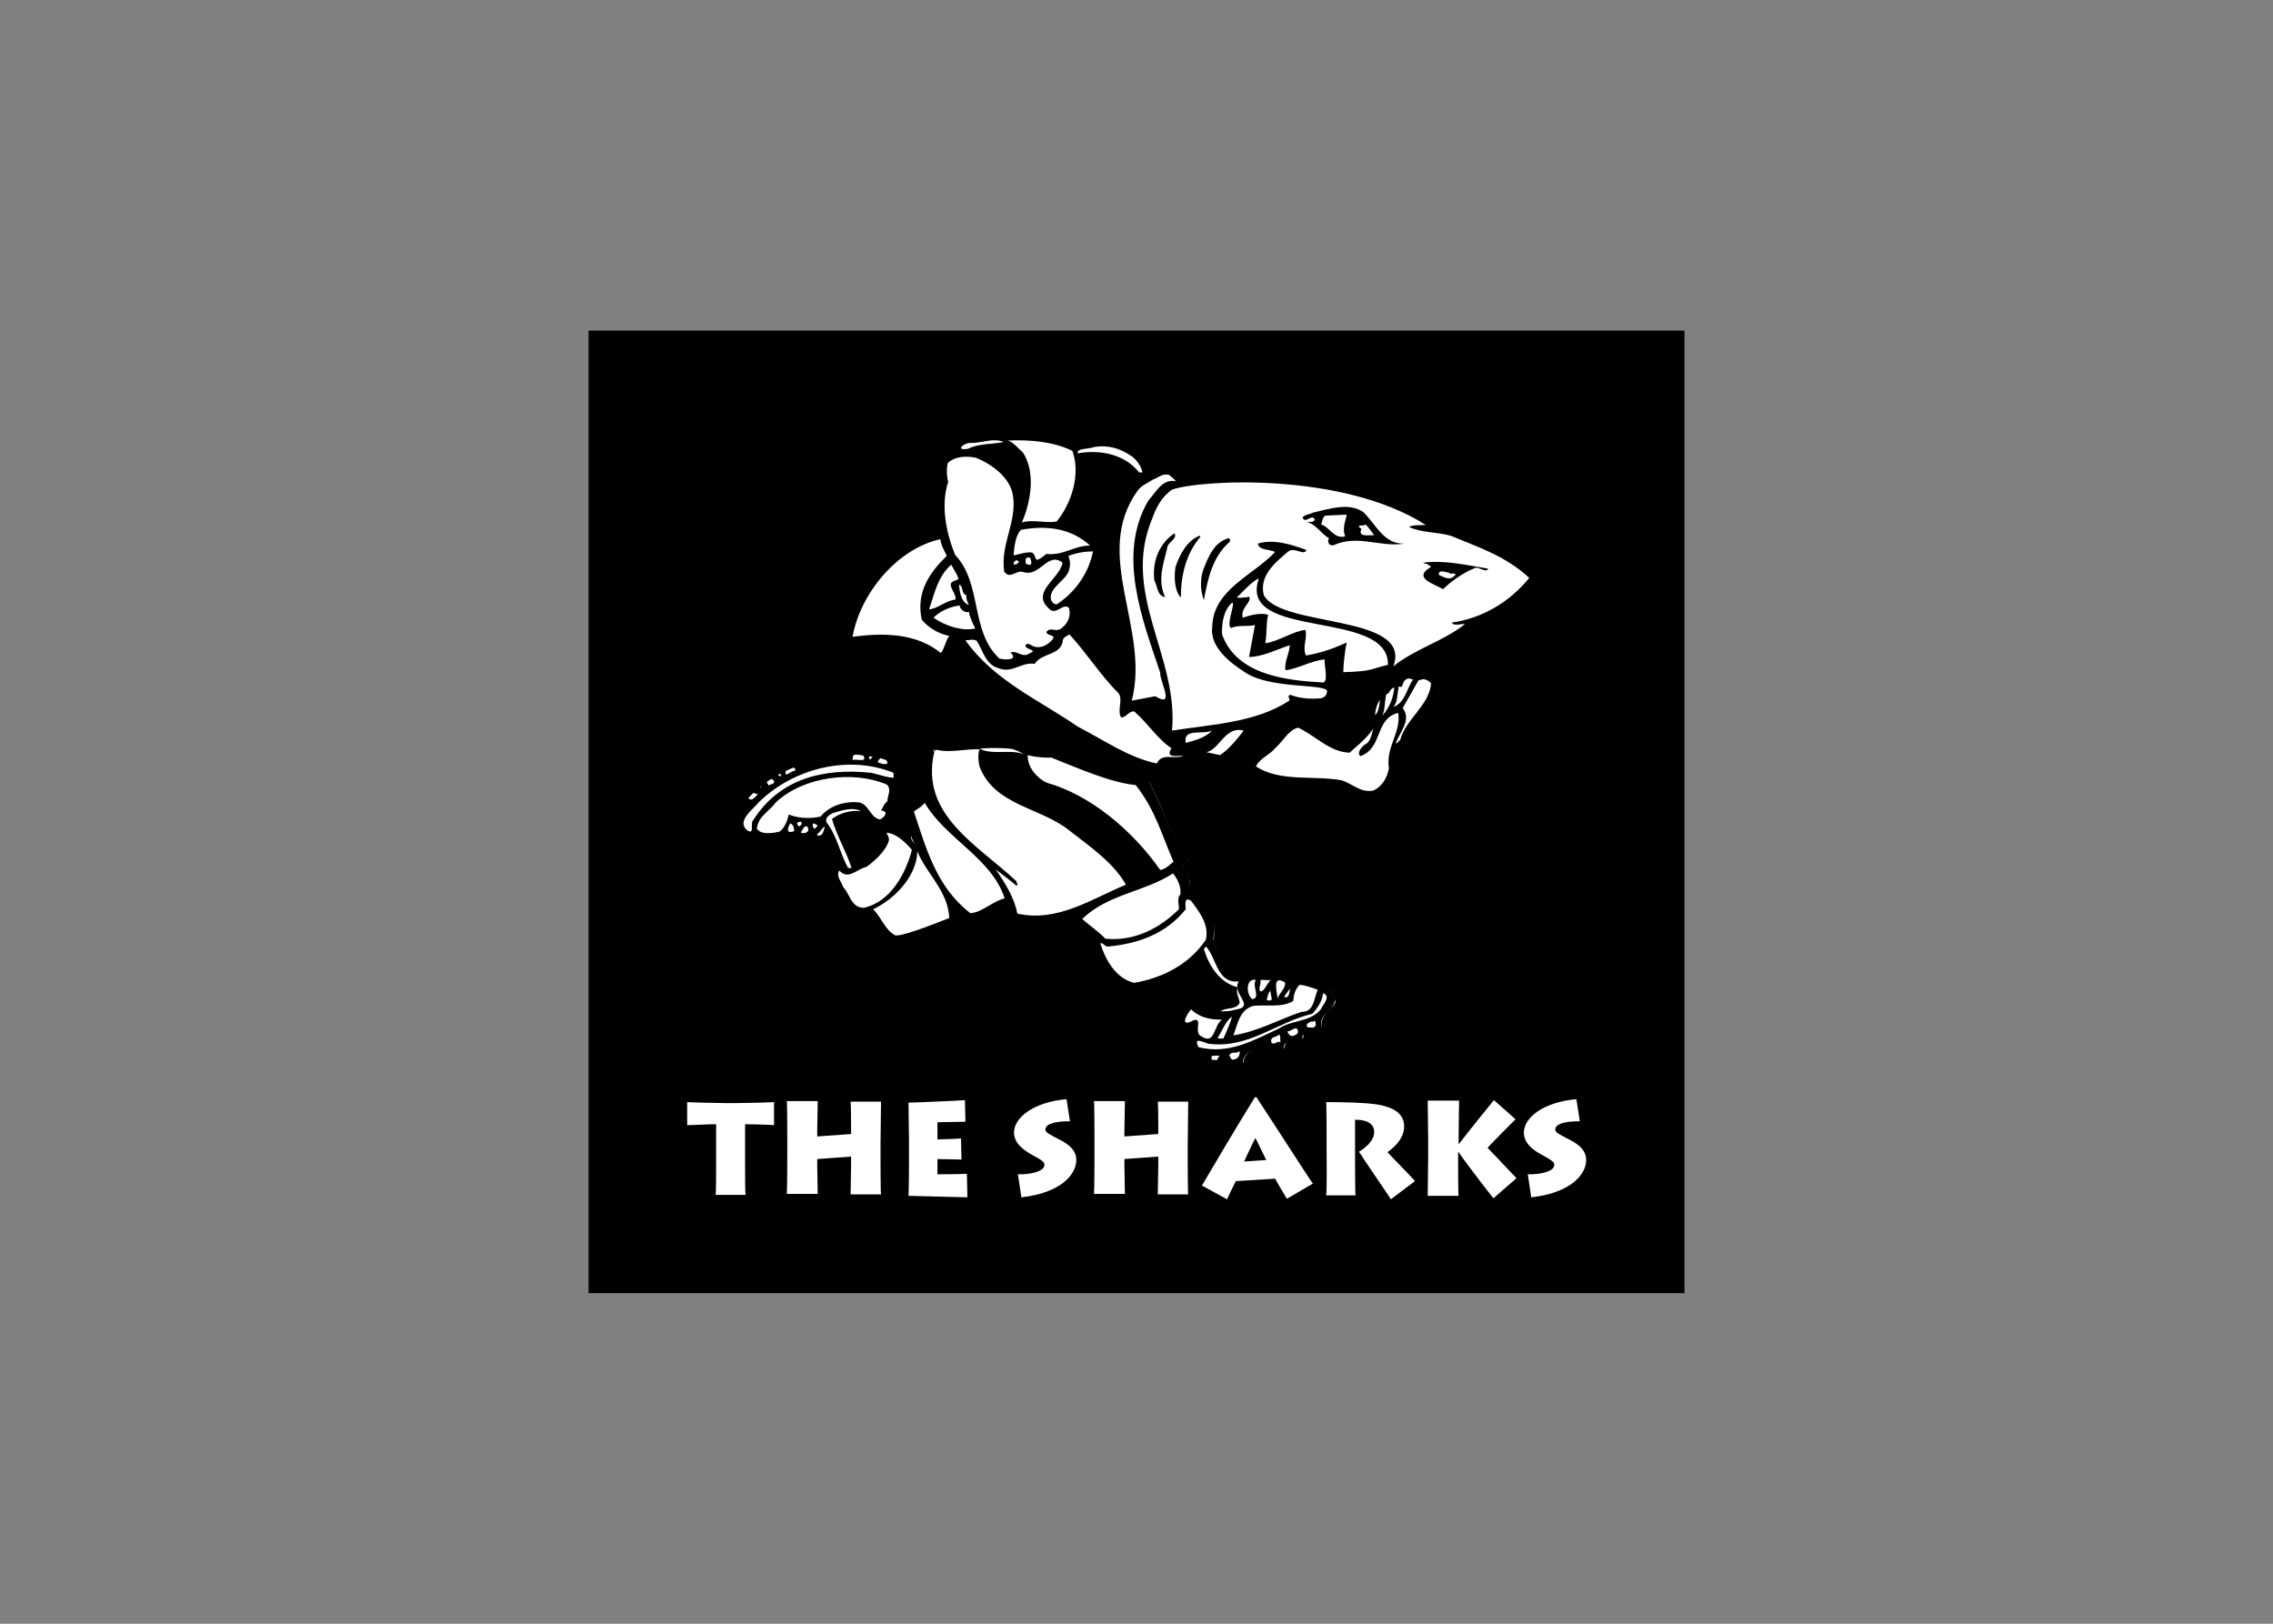 <svg clip-rule="evenodd" fill-rule="evenodd" stroke-linejoin="round" stroke-miterlimit="2" viewBox="0 0 560 400" xmlns="http://www.w3.org/2000/svg"><rect x="0" y="0" width="560" height="400" fill="#808080" stroke="none"/><path d="m145 81.444h270.001v237.112h-270.001z" stroke-width="1.209"/><g transform="matrix(1.209 0 0 1.209 145 81.444)"><g><path d="m131.1 148.8c-.6 0-1.2 0-1.7-.1-.6 0-1.3-.1-1.9-.1h-1c-.5-1.2-1.8-1.7-2.8-2.2-.6-.3-1.5-.6-1.5-.9 0 0-.1-.4.9-1.5l.2-.3v-.4c-.1-1.6-1-1.7-1.4-1.7-.3 0-.6.1-.9.2-.1 0-.2.1-.3.1 0-.7.1-1.4.2-2.2.1-.4.1-.8.2-1.2l.1-.8-.8-.1c-1.3-.2-2.5-1-3.8-1.8-1.5-1-3.1-2.1-5.1-2.1-.5 0-1 .1-1.5.2-2.9-2.2-6.3-5.6-6.8-9.9v-.4l-.3-.2c-.5-.3-.9-.7-1.4-1.1-1.3-1.1-2.7-2.4-4.6-2.4-.6 0-1.3.2-1.9.5-1.4.4-3.1.6-4.7.6-1.2 0-2.3-.1-3.2-.4 0-.2-.1-.4-.1-.6-.1-.9-.3-2.4-1.7-2.4-.4 0-.8.1-1.2.4-1.1.3-2 .9-3 1.4-1 .6-1.9 1.1-2.9 1.4l-1-.9-.5.2c-4 1.5-12.2 4.6-14.4 4.6h-.2c-.9-.6-1.7-1.6-2.3-2.6-1.1-1.6-2.4-3.3-4.7-3.3h-.2c-.2-.3-.5-.6-.7-.8-2-2.4-4-4.7-4-7.8 1.5-1.3.7-2.9.3-3.8-.2-.4-.4-.9-.4-1.2v-.2l-.1-.2c-.5-.8-1.2-1-1.6-1-.2 0-.5 0-.9.2-1.7-.7-3.3-.8-4.6-.8-.7 0-1.5 0-2.2.1-.7 0-1.4.1-2.1.1-1.6 0-2.8-.2-4-.7l-.2-.1h-.2c-.3 0-.7.1-1 .1-1.7 0-2.1-.6-2.2-1-.2-.8.1-1.4.8-2.5.6-1 1.5-2.4.7-3.9 2.9-3.1 6.5-5.4 10.3-6.6l1.2 1.1.5-.2c1.3-.5 2.8-.8 4.3-1 1.5-.3 3.1-.6 4.6-1.1l.4-.2.1-.4v-.5h.9c1 .2 1.9.3 2.9.4 1.2.2 2.5.3 3.7.6 0 .2 0 .4.1.5 0 .6.1 1.7 1.2 2.2v1.1c0 2 0 4.1-1.1 5.5l-.3.3.1.4c.1.3.3.7.8.8l.3 1 1-1c.6-.6 1.4-1.1 2.2-1.6.9-.6 1.8-1.2 2.7-2l.4-.3-.1-.5c-.8-4.3-.9-10.4 3.2-14.3l.4-.4-.1-.5c-1.1-3.7-.4-7.8.1-9.9l.1-.6-.5-.3c-4-2.8-8.7-4.3-13.3-4.3-2.1 0-4.1.3-6 .9 1.9-9.8 7.4-20.7 18-23.3l.8-.2-.1-.8c-.3-2.1 0-4.2.4-6.3.4-2.3.8-4.7.3-7.3.2-.2.5-.4.8-.6.8-.6 1.8-1.4 2.1-2.6 3.3-1.6 7.2-2.4 11.5-2.4 4.1 0 8.1.8 11.5 2.2l.3.1.3-.1c2.1-.6 4.1-.8 5.9-.8 3.9 0 7 1.3 9.2 3.9 0 .6.2 1.1.5 1.4.4.5 1 .7 1.9.7.6 0 1.2-.1 1.7-.2.2 0 .4-.1.6-.1.6 0 1.4.6 2.2 1.1.5.3 1 .7 1.5.9l.2.1h.2c2.6-.1 5.1-.2 7.5-.2 18.3 0 32.9 3.3 44.8 10.1l.1.1h.1c7.7 2.1 13.4 5.3 18.1 10 0 1.2-.9 2.1-2.2 3.3-.6.5-1.2 1.1-1.7 1.7-2.7 2.1-5.8 3.8-8.8 5.5-2.1 1.2-4.3 2.4-6.4 3.8-5.8 3.5-9.1 5-16.4 7.3-.4.1-.8.2-1.2.3-1.5.4-2.8.7-4.7 2.6-.9.9-1.4 1-2.3 1.2-.5.1-1.2.3-2 .6-.6.2-1.2.2-1.6.2h-.6c-.4 0-.9 0-1.3.4l-.6.5.5.6c.1.2.1.2.9.7s2.7 1.6 3.2 2.1c1.3 1.2 4.2 3.4 5.4 3.7.8.2 1.2.4 1.5.5s.5.2.7.2c.3 0 .5-.1.8-.3 1-.8 4.2-3.7 4.1-5.1-.4-4.8 2.3-5.8 2.4-5.9l.3-.1.2-.3c.2-.4.8-1.1 1.7-1.1l.8.1.3-.7c0-.2.3-1.1 1.7-1.1.4 0 .8.1 1.3.2l.6.2.4-.5s.4-.5.9-.5h.3c1.3.3 1.7.4 1.9 1.3.6 2.8-.9 4.6-2.6 6.6-1.3 1.6-2.6 3.2-3.1 5.4-1.5 1.5-2.1 3.7-2.8 5.8-1.1 3.6-1.9 5.8-4.8 5.8-.4 0-.9 0-1.3-.1-2.7-2.7-6.5-2.9-9.7-2.9h-3.4c-1.5 0-3.3-.1-4.9-.5-.9-.1-1.7-.5-2.6-1-1.1-.6-2.2-1.2-3.3-1.2-.9 0-1.7.4-2.4 1.1-.4-.5-.9-1-1.3-1.5-.3-.3-.8-1-.8-1l-.1-.1c-1-.8-2.1-1.1-3.2-1.1-1.5 0-2.8.7-4.1 1.4-1.2.7-2.4 1.3-3.7 1.3-.3 0-.7 0-1-.1l-.2-.1-.2.1c-.7.2-1.2.6-1.6 1-.4.3-.7.6-1.1.7l-1 .3.5.9c1 1.9 1.9 3.9 2.7 5.9 1.4 3.3 2.9 6.7 5.1 9.7-.1.1-.1.1-.2.2-.2.2-.4.4-.6.7l-.4.7.6.5c.7.5.8 1.3.9 2.5.1 1.3.2 2.9 2.1 3.6.3.7.8 1.4 1.2 2.1 1.2 1.9 2.3 3.7 1.5 5.8l-.1.4.2.3c.3.6.5 1.2.8 1.9.9 2.3 2 5.2 5.7 5.3h.4l.3-.3c.2-.2.3-.5.4-.6 4.4.2 10.6 1 16.1 3.5.1.3.3.5.4.8.2.5.5.9.7 1.4-.1.6-.6 1.1-1.2 1.6-.8.8-1.9 2-1.6 3.7-.3.2-.7.4-.9.6-.4.3-.7.5-1 .5-.1 0-.3 0-.4-.1l-.4-.2-.4.2c-.5.2-.7.6-.7 1.3-.3.1-.7.1-1.2.1-.9 0-2.4.1-2.6 1.7-.2.2-.4.2-.4.2-.4 0-.9-.3-1.4-.6-.3-.2-.6-.4-.9-.5l-.4-.2-.4.2c-.3.1-.7.3-1 .4-1.6.6-3.6 1.3-3.9 3.6-1.2-.4-1.7-.4-2.3-.4z" fill="#fff"/><path d="m86.7 85.4c.9.2 2.2 1 2.8 1.4-2.4-1.9-7-.1-9.8-1.6 2.2-.3 7.1-.1 7 .2zm88.6-36.1c.4.5 1-.1 1.4.4-1.1 1.4-2.2.6-3.4.1-.2-1.3 1.4-.5 2-.5zm-4.4-1.8c-.4.2-.6-.3-1-.2 4.6-.6 9.1.5 13.4 1.2-.3.9-1.6-.2-2.5-.2-2.5 1-4.8 2.6-6.7 4.4-1.4-1-6.4-2.2-2.5-4.5.1-.5-.5-.2-.7-.7zm-5 29.4c1.1-1.9 2.2-3.8 3.2-5.6.8-.5 1.9-.3 2.6.6-.4 4.5-5.2 7.3-6.3 11.5-.3.2-.5.7-.9.7.8-2.3 3.3-4.8 1.4-7.2zm2.1-5.8c-1.3 1.9-1.6 4.7-4 5.6 1.7-1.7-.2-7.1 4-5.6zm-3.8 1.6c-.2 2.2-1 4.2-2.5 5.8 1.1-1.9-.1-5.4 2.5-5.8zm-2.9 2.1c-.1 1.4-.3 3.6-1.5 3.7.5-1.2.6-2.6 1.5-3.7zm-1.2-33.1c-1.1-.1-3.4.5-2.6-1.3-1.5-1 .6-.5.9-.9.6.7 1.2 1.5 1.7 2.2zm-10-4 4.4-.2c-.2 1.2-1 2.9-.3 4.4-2.2.7-3.2-1.9-4.9-2.4.2-.5.2-1.3.8-1.8zm-2.5-.6c3.1-.7 7.4-2.2 10.3-.1 2.6 2.5 4.1 6.5 8.3 6.4-4.8.8-9.5-1.9-14.3.3-.9.3-1.5-.6-1-1.4-1.4-.7-2.7-2.9-4.5-3.3.6-.1 1.3.2 1.6-.5-.6-1.3-1.9 1-2.5-.4.5-.7 1.4-.6 2.1-1zm.3 103.5c.4.2.2.6.3.9-.3.8-1 .4-1.6.5-.7-.6.2-1 .6-1.2.3 0 .6.1.7-.2zm-3.4 1.9c.3.8-.4 1-.9 1.2-.6.2-1-.4-1.2-.9.8 0 1.8-1.2 2.1-.3zm-1.6-8.4c.1.1-.1 1.2-.4 1.6-1.7.7.2-1.1.4-1.6zm-1-1.3c.3 1.1-1.1 2.1-1.5 3.3 0-1.1-1.3-5 1.5-3.3zm-1.2 10.6c.4.4.2 1.1.3 1.6-.8-.4-1.4.9-1.9-.1-.1-1.2 1.1-.8 1.6-1.5zm-1.7-8.9c-.2.9 1 2.4-.8 1.9.2-.7.2-1.4.8-1.9zm1-49.5c1.7-1.5 2.6-3.6 4.6-4.1 3.5 1.6 6.4 5 10.5 5.1 1.8-1.5 3-3.7 4.9-5.4-.3.9-.4 3.2-1.9 3.8-.7.6-1.6 1.7-.8 2.3 4.6-1.6 2.9-7.7 7.7-8.8.6 4-2.6 7-1.9 11.3-.4 1.9-1.2 3.5-3.1 4.5-2.7.6-4.4-1.5-6.7-2.1-5.7-1-12.4.4-17.3-2.8.8-1.7 2.8-2.3 4-3.8zm-3.1 47.4c.5-.3 1.3.1 2.1-.1-.7.7-1.6 2.9-2.2 2.2-.3-.7.3-1.2.1-2.1zm-2.3-78.2c-.4.2-2.1.3-2.5.2 1.1-1.1 3.2-3.4 4.5-3.9-4.5 12.7 26.6 6.1 26.3 17.6-3.8.9-3 1.3-9.1 1.5 0-1.2.3-4.4.7-6-.2-.1-3.4 1.8-8.3 2.6-.8-1.8.3-3.2-.1-5.2-2.5.2-5.6 2.4-8.2 2.7.4-2.1.1-3.8.6-5.8-1.5-.5-3.7.1-5.2.6-.5-2.1 2-3.2 1.3-4.3zm1.4 78.1c-.9 1.3 1.1 3.8-.8 3.9-1.3-1.2-1.2-4.3.8-3.9zm-4.8-76.9c.6.4-1.3 4.4-.3 5.2 1.7-.7 3-.2 4.9-.6-.4 2.2-.8 4.3-1.2 6.5 2.7 0 5.8-1.6 8.3-2.4-.1 1.8-1.1 3.2-.9 5.1 2.3-.2 5.4-2 8-2.2-.1 1.2.8 4.5-.3 4.7-7.2-.4-17.6-1.4-20.6-9.8-.1-2.5.4-5.1 2.1-6.5zm4.2 82.2c2.8-.3 5.9.4 8.2-1 .1-1.3.4-2.4 1.3-3.3 1.3.1 2.5.6 3.7 1-.8 1.7-.7 4.6-3.3 4.5-4.7 1.6-8.9 4-13.9 4.8.9-2.3 1.2-5.1 4-6zm-3.3 9.5c.2 0 .4-.2.5-.3.3.5-.2 1.7-1.1 1.7-.6.3-.6-.5-.9-.7-.1-.6.8-.7 1.5-.7zm-1-7.3c-.2 1.1-1.1 3-1.7 4.4-.4 0-.9.2-1.2-.1 1-1.5 1.6-3.4 2.9-4.3zm-.6-97.5c.3.1.2.5.2.7-3.6 3.1-4.5 7.6-5.3 11.9-.7-1.7-.8-4-.2-6 1-2.5 2.2-5.9 5.3-6.6zm3 39.2c-1.2 1.6-3 3.8-4.8 5-1-.2-1.9-.4-2.8-.6 2.7-.5 3.8-5.4 7.6-4.4zm-4.9 66.2c-.4.5-.6 1.7-1.5 1-.7-1.4.9-.8 1.5-1zm-2.8-22.2c2.2 2.2 2.2 7.6 6.7 7.1-1.6 2.6 3.8 5.2-.9 5.8-.8.3-1.9.3-2.8.3 1.2-.9 3-.2 3.9-1.7-.1-1.1-.9-2.1-.4-3.2-3.7-.9-5.9-4.4-6.9-7.8zm.5 19.8c8.2 1.1 13.9-4.4 21.2-6.1 1.1-1.2 2-2.6 2.2-4.2 1.7.7-.1 2.3-.4 3.2-2.2 2.8-6 2.2-8.6 4-5 2.3-10.2 5.4-16.4 3.8-1.1-2.2.9-1 2-.7zm.8-63.8c-1.5 1.5-3.5 2-5.4 2.5-.6-3.1 3.5-1.6 5.4-2.5zm-2.6-39.7c.1 0 .1.1.2.2-3 3.5-4 8-4 12.4-1.3-1.4-1.4-4.1-1.1-6.2.8-2.4 2.3-5.4 4.9-6.4zm-1.7 96.5c1.7 1.7 3.9 2.1 6.3 2.1-1.7 1-1.4 5.3-4.2 3.4-1.9-.7.9-4.7-2.4-2.9-2 .7-.3-2 .3-2.6zm-3.4-97c.7 1.2-1.5 1.8-1.5 3.1-.8 3.3-2 6.5-.4 9.9-1.7-.3-1.5-2.2-2.2-3.4-.5-4 1.1-7.6 4.1-9.6zm-.5-8.9c6.2-2.1 35-3.5 51.7 7.2-1.1.1-2.4-.1-3.4.4 2.4 1.2 5.7 1 8.5 1.8 5.5 2.3 11.2 4.1 16 8.6-4.1 5-9.6 8.2-15.8 9.1.5.8 1.8.2 2.7.3-4.4 3.5-10.1 5-14.6 8.6 4-10.7-22.8-7.8-26.4-14.5-1-4 2.4-6.7 5-8.9 1.3-1 3.2 1 3.7-.3-3-1.1-6.7-2.3-9.9-1.3.2 1.4 2.3 1.1 3.5 1.7-4.3 4.7-12.6 7.6-12.8 15.2-.6 4.1 3.6 7.4 6.8 9.4 5.1 3.4 16.7 2.2 16.6 3.8-.1.8-.4 1.1-1.1 1.4-2.3.2-4.4.1-6.4-.7-.8.4 0 .6-.2 1.2-6.9 4.5-15.6 4.8-23.9 6.1 1.4-15.1-10.5-27.9-4-43.3.8-2.3 2-4.4 4-5.8zm-4-2c1.1-.3 2-1.4 3.4-1 .6.5.9.7 1.4 1.3-2.8-.6-4.1 2.3-5.6 3.9-6.5 11-1.2 24.4 2.4 35.1-.2 1.6 3.2 7.4-1 4.8-1.6.3-3.2.6-4.8.9 3.8-14.7-8.2-29.7 1.2-42.8.9-1.2 2.1-1.5 3-2.2zm-9 95.1c6.2-.6 11.8-2.6 15.8-7.6 0-.4-.5-2.8 1.1-1.7 1.7 2.3 3.7 4.8 3 7.9-3.4 5.1-8.9 7.8-14.6 8.8-3.8-.9-5.9-4.8-6.9-8 .4-.4.9.7 1.6.6zm4.3-100.2c1.5.8 2.4 2.4 2.7 3.6h-.7c-2.9-3.7-7.9-4.7-12.5-3.9-.3-1.1 2.3-.8 3.4-1.3 2.6-.4 5 .2 7.1 1.6zm8.9 85.3c1 1.2 1.7 2.8 1.5 4.3-.8.7-.2 2.3-.3 3-3.9 3.9-9.1 6.6-15 6-1.2-1.3-3.2-2.7-4.7-4 5.2-5.1 12.7-5.5 18.5-9.3zm-21.2-61.7c.3-1.2.3-1.8-.1-3 1.6-.6 3.2-.9 5-.9-.9 4.4-3.5 8.2-7.4 10.8-.7-.1-1-.5-1.2-1.1-.3-2.4 2.9-3.6 3.7-5.8zm-7.9-2.6c.4 1.1.4 1.8-.9 1.2-.1-.8-.1-1.5.9-1.2zm4.3 40.7c5.8 2.3 12.1 5.1 17.2 5.6 4.1 5.2 5.3 10.2 7.7 15.6-.8.7-1.6 1.5-2.7 1.7-5.6-8-14.2-15.3-23.2-17.8-2-1-3.9-3.2-3.8-5.6.3.1 2.4.6 4.8.5zm-6.2-46.4c5.3-1 10.3-.3 14.1 3.2-3.3 0-5.4 2.1-8.9 1.7-.7.5-1.2 1.1-2 1.2-.4-.5-.3-1.2-1-1.5-1.4-.1-2.5.4-3.7.6.2-2 .4-4 1.5-5.2zm-.4 6.6c-.2.1-.7.8-1.1.3 0-.5.8-1.1 1.1-.3zm10.9-22.7c1.7 4.7-.1 10.6-3.2 14.4-2.5.4-4.8-.5-7.1.2 1.8-4.1 2.9-10.2.2-14.3-1-.8-1.9-2.1-3.1-2.4 4.5-.2 9.3.2 13.2 2.1zm-14-1.8c-2.5.5-5.2.3-7.3 1.4-2.9.4-.6-1.4.7-1.2 2.2 0 4.5-1.1 6.6-.2zm-5.5 40.5c1.3 2 1.8 4.9 4.5 5.6 2.8 1.1 4.5-1.3 7.3-.9 1.6-2.4 5.5-1.6 5.8-5 .3-.6.9-.7 1.3-1 3.5 3.8 6.3 8.3 10.1 12.1.8 1.6-.4 3.2.4 4.8 1.1.1 1.5-1.3 2.7-1.2 2.8 2.4 4.7 5.6 7.6 7.5-1.6 2.3 2 1.4 2.4 1.5-1.9.9-4.3-.7-5.4 1.6-5.8-1.2-10.8-4.8-16.1-7.5-7.8-5.4-17-9.3-22.9-17.6.7 0 1.6-.3 2.3.1zm-3.6-11.4c.9.1.4 1.9 1.5 2.1-.1.8.2 1.3.5 2-1.6-.5-1.9-2.8-2-4.1zm-2.3-24.8c1.4-1.4 3.8-1.5 5.7-1.1 3.3 1.3 7.1 4.1 7.6 7.8.8 5.4-2.6 9.8-1.8 15.4 1.2 1.7 2.4-.4 3.9.1 3.4 1.1 5-4.3 8-1.9-.7 3.5-6.7 6-2.6 9.5 1.3 1.2 2.8-1.4 3.9-.3.5 1.9-.4 3.5-1.9 4.4-1.1.4-1.9-.5-2.7.5.2 1 2.1.4 1.2 1.6-1 1.1-2.4 1.9-3.9 1.3-.5-.2-.8-.6-1.4-.4-.6.8.8.9 1.2 1.3.6.2-.6.5-.9.8-1.4.5-2.3-.9-3.5-.4 1.8 1.7-1.5 1.5-2.3 1.2-6-5.6-3.4-15.2-9-21.1-1.8-4.4-3-10.1-1.4-14.9-.3-1-.4-2.6-.1-3.8zm2.4 29c.2 1 1.3 1.6 1.9 1.3.2 1.2.8 2.3 1.3 3.4-2.6.6-6.1-.5-8.5-2.2 1.4-1.4 3.3-2.2 5.3-2.5zm-1.7-8.3c.5.9 1.2 1.9 1.5 2.9-.5.4-1.2.3-1.6 1 0 1.2 1.1 2 1 3.2-2 .2-3.7 1.9-5.4 2 1.1-3.2 1.7-6.6 4.5-9.1zm-3 37.7c2.6.7 6-.2 8.8-.1 0 0-.6 1.1 0 3.6 3.1 7.9 12.3 8.2 18.2 12.9 4.1 3.2 9.1 6.6 11.6 11.1-7 2.9-13.9 7.7-22.1 5.9-.7-3.4-2.5-6.2-4.4-9 1.4 1.1 2.9 2.2 4.2 3.3.5-.3-.1-.6 0-.9-7.9-7.4-19.6-13.5-16.8-26.1.2-.5.2-.6.1-.7s-.6.9.4 0zm-2.4 10.8c4.2 7.3 13.7 11.3 16.3 19.5-2.4.5-4.6 2.9-7 3-6.9-5.3-9-13.2-11.5-20.7.7-.6 1.6-.9 2.2-1.8zm-2.7 6.8c.1.9.8 1.5 1 2.3-.1-.9-1.4-1.5-1-2.3zm-6.3-15.9c.5.3 1.5.2 1.4 1.1-.5.3-1.3 0-1.9-.2-.1-.4.2-.6.5-.9zm-1.7-.4c.2.3-.3.4-.4.7-.5-.2-.1-1.5.4-.7zm9.2 19.4c1.8 4.5 6.3 8.1 6.5 13.6-3.6 1.4-10.6 4.2-11.2 3.4-1.9-1.1-2.6-3.5-4.3-5.2 4.3-2 8.9-6.7 9-11.8zm4.7-63.6c.1 1.2.8 2.3 1.3 3.4-3.5 3.4-6.3 7.4-5.1 13 1.4 1.7 3.5 2.9 5.6 3.3-.8 1.1-.9 2.5-1.7 3.5-4.9-4-11.5-4.2-18-3.3 1.5-8.6 8.9-17.9 17.9-19.9zm-15.9 43.8c1.4 1.9-1.2.9-2 1.2-.3-1.4.9-1.1 2-1.2zm-4.7 23.7c1.8 2.1 3.7-.4 5.5-.7 1.8-1.3 4-3.3 4.6-5.4.1-.7-.3-1.1-.5-1.6 2.1.2 3.8 1.9 5.2 3.5-1.3 4.9-4.3 10.5-9.7 11.8-2.7.1-2.9-2.8-4.3-4.2-.4-1.2-1.5-2.2-.8-3.4zm-1.3-11.7c1.8-.5 3.9-1.3 5.7-.4-2.3-.2-4.2.4-5.9 1.6 1 3.5 3 6.8 4 10h-.7c-1.7-3-2.2-6.5-4.4-9.3-.4-1 .7-1.6 1.3-1.9zm-2 3.9c-.1.5-.9 1-1.3.5.6-.3 2.3-3.1 1.3-.5zm-1.4-1.5c.1-.1.3 0 .2.2-.8 1.8-1.5-1.4-.2-.2zm-1.9.3c.9 1-.5 1.8-1.3 1.2.5-.3.5-1.3 1.3-1.2zm-2-.7c.5-.3.8-.3.9-.1.2.4-.7 1.5-.9.1zm-1.1-11.7c.2.4.9.5.7 1.1-.8-.2-2.5 2-1.8-.4.3-.2.7-.4 1.1-.7zm-.3 11.8c.6.2.8.9.8 1.6-1.8.6-1.3-.7-.8-1.6zm-2.2-10.3c.3.1.3.5.3.7-.4.1-1.3-.9-.3-.7zm-2.3 1c.4.2.9.2 1.2.7.2.6-.7.6-1.1.9 0-.3-1.1-1.1-.1-1.6zm-1.8 1.2c.5.1.6 1.2-.2.5-.1-.2.1-.3.2-.5zm3.4 3.8c5.7-5.3 15.8-6.5 22.6-3.6 1 1 .1 2.3.1 3.4-.7.5-.9 1.3-1.3 1.9 1.7.1.7 1.4-.2 1.8-2.1-.3-2.3-3.5-4.7-3.5-2.7-.2-5.7.8-7.4 2.9-1.9.5-4.6.4-6.5-.4-.3 1.3-.8 2.7-1.9 3.5-1.4.3-3.7.7-4.6-.6.3-2.6 2.4-3.4 3.9-5.4zm-3.7-1.7c-.6.8-1.8 2.1-2.1.1.5-1.1 1.3 0 2.1-.1zm.3 1.6c6.9-6.7 17.9-9.6 27.1-6 .4 0 .2.7.3 1.1-1.4 0-3.1-.7-4.6-1-9.6-1-18.6 1.1-24 9.6-.8.6.4 3.2-1.3 2.1-2.2-1.9 1.2-4.2 2.5-5.8zm-3.8-.8c3.2-3.6 7.2-6.2 11.7-7.5l1.2 1.1c2.8-1.1 6.1-1.1 8.9-2.1.1-.3-.3-.5-.5-.7-2.6-.1-5.2.5-7.3.7 2.7-1.1 6.3-1.2 9.6-1.2 2.4.4 4.9.5 7.2 1.1.6.8-.2 2.7 1.5 2.7-.2 2.5.3 5.7-1.4 7.9.1.4.6.1.7.5 1.4-1.3 3.4-2.2 4.9-3.6-.9-5.2-.6-11.1 3.4-15.1-1-3.3-.7-7.2.1-10.4-5.5-3.9-13.2-5.6-19.9-2.8 1.6-10.5 7.5-22.7 18.9-25.5-.8-4.8 1.8-9.2.7-14.1 1.1-1.2 3-1.8 3.1-3.6 7.1-3.6 17-3.4 24.1-.4 5.9-1.5 12.2-1.4 16.2 3.6-.3 2.4 2.5 1.4 3.7 1.3 1.4 0 2.8 1.4 4.2 2.2 18.5-.8 37.2 1.1 52.7 10.1 6.9 1.9 13.3 4.9 18.7 10.4.3 2.7-2.4 3.9-4.1 5.9-4.8 3.8-10.3 6.2-15.3 9.5-5.8 3.6-9.3 5.1-16.7 7.4-2.1.6-3.4.5-5.5 2.7-1.6 1.6-2.3 1.2-4.6 2-1.6.6-2.9.1-3.3.4.1.1 3.2 1.9 4 2.6 1.4 1.3 4.1 3.2 5 3.5 1.9.5 1.9.8 2.2.5 1.7-1.4 3.8-3.6 3.8-4.4-.5-5.6 2.9-6.8 2.9-6.8.3-.7 1.2-1.8 2.7-1.6 0 0 .5-2.6 4.1-1.6 0 0 .7-1 1.9-.8 1.3.3 2.4.4 2.7 2 1.2 5.5-4.9 7.8-5.7 12.6-4 3.7-2 13.6-10.2 11.9-4.4-4.6-12-1.8-17.8-3.3-2.7-.1-5.6-4.2-8.1-.6-.9-.8-1.9-2-2.8-3.1-4.4-3.2-7 2.7-11.7 1.6-1 .3-1.7 1.4-2.7 1.7 2.8 5.2 4.4 10.9 7.9 15.6.4.8-.5 1.1-.9 1.6 2.4 1.7.1 5.3 3.2 6.1 1.2 2.8 4.2 5.5 2.8 8.9 1.4 2.6 1.8 6.6 5.7 6.7.3-.3.3-.7.6-.9 5.7.2 11.9 1.3 17.2 3.8.5.9 1 1.8 1.4 2.7-.2 2.4-3.9 3-2.5 6-1.4 0-2.3 2-3.9 1.1-.4.2-.1.6-.2.9-1.2 1.1-3.8-.2-3.8 1.7-1.3 1.6-2.7 0-3.9-.5-1.9.8-4.4 1.2-4.5 3.8-2.6.8-5-.2-7.8.3-.1-3-7.2-2-3.4-6.1-.1-2-1.7.1-2.6-.8-.2-1.5.2-2.8.3-4.1-3.8-.4-6.3-5.1-10.5-3.6-3.7-2.7-7-6.3-7.5-10.8-2.1-1.5-4.1-4.4-7-3-2.7.8-6.3 1.1-8.9.1-.5-.9 0-3.8-2-2.5-2.3.7-4.1 2.6-6.5 3l-.9-.9c-5 1.9-14.4 5.4-15.3 4.5-2.8-1.7-3.5-6.3-7.1-5.7-2.4-3-5.4-5.8-5.2-9.9 2.1-1.4-.1-3.1-.2-4.6-.5-.7-1.1-.7-1.6-.2-4.4-2.2-8.9.3-13.4-1.6-1.6.2-3.6.1-4.2-1.5-.5-2.7 3.6-4.5 1.5-6.8z"/></g><g fill="#fff"><g fill-rule="nonzero"><path d="m32 176.1c-.1-.5-.1-4.2-.1-7v-7.4c.4 0 5.4.1 5.9.2v-4.7c-1.3.1-7.1.2-7.6.2h-2.3c-.3 0-6.6-.1-7.8-.2v4.7c.8 0 4.6-.2 5.9-.2v7c0 2.9 0 6.7-.1 7.4z"/><path d="m46.7 176.1c0-.6-.1-5.1-.1-6.3v-1l6.9-.5v2c0 .5-.1 4.8-.1 5.7h6.2c-.1-.5-.1-7.2-.1-7.5v-2.7c0-.6.1-8.1.1-8.7h-6.2c.1.6.1 5.1.1 5.5v1.1l-6.9.5v-1.1c0-.5.1-5.6.1-6.1h-6.3c.1.6.1 7.5.1 7.9v2.9c0 .7 0 6.9-.1 8.1h6.3z"/><path d="m77.1 171.8c-1.3.1-5.3.1-6 .1v-3.1c.6 0 4.1.1 4.9.1l-.1-4.3c-1.2.1-4.2.2-4.8.2v-3.5c.5 0 4.7-.1 5.7-.1l-.1-4.4c-1 .1-10 .5-11.5.5 0 .8.1 7.2.1 7.7v3.6c0 .6 0 6.3-.1 7.7 1.4 0 11 .3 12 .3z"/><path d="m88.2 176.6c8.1-.9 11.2-4.7 11.2-7.6 0-2.4-2.3-3.6-3.7-4.3-1.7-.9-2.6-1.3-2.6-1.9 0-1.1 1.7-1.7 5-1.7l-.7-4.5c-6.8.6-10.7 3.8-10.7 6.8 0 2.2 2 3.6 3.6 4.5 2.2 1.2 2.6 1.5 2.6 2.1 0 1.3-2.8 2-5.4 1.9z"/><path d="m109.3 176.1c0-.6-.1-5.1-.1-6.3v-1l6.9-.5v2c0 .5-.1 4.8-.1 5.7h6.2c-.1-.5-.1-7.2-.1-7.5v-2.7c0-.6.1-8.1.1-8.7h-6.2c.1.6.1 5.1.1 5.5v1.1l-6.9.5v-1.1c0-.5.1-5.6.1-6.1h-6.3c.1.6.1 7.5.1 7.9v2.9c0 .7 0 6.9-.1 8.1h6.3z"/></g><path d="m133.6 169.3c.7-1.5 1.6-3.5 2.3-4.8.5 1.1 1.5 3 2.2 4.5zm-3.5 7.7c.6-1.3 1.6-3.3 1.8-3.7l8-.5c.3.5 1.6 2.8 2.4 4.1l5.3-3.1c-1.1-1.5-8.3-12.8-11.5-17.6h-.3c-2.6 4.1-10 16.6-10.8 18z"/><path d="m156.3 160.8c2.9 0 3.8 1.2 3.8 2.5 0 1.8-1.9 3.3-3.1 4 .7 1.2 5.9 8.7 6.5 9.7l4.9-3.7c-.7-.9-4.8-5-5.6-5.9 2.1-1.5 3.4-3.2 3.4-5.3 0-2.5-2.1-4-6.1-4.5-2.4-.3-6.1-.4-9.8-.4.1.5.1 6.3.1 7.1v2.2c0 .6.1 9-.1 9.7h6c-.1-.4-.1-7.2-.1-8.2v-7.2z" fill-rule="nonzero"/><path d="m177.3 176.4c-.1-.5-.1-6.5-.1-8.5v-.5h.1c1.7 2.5 6.6 8.8 7.1 9.4l4.7-4.1c-1.1-1.1-4.9-5.2-5.9-6.2 1.4-1.5 4.6-4.7 5.7-5.8l-4.4-3.9c-.6.7-5.6 6.9-7.1 8.9h-.1v-.7c0-2.3.1-7.6.1-8.1h-6.4c0 .6.1 6 .1 8.3v2.8c0 3-.1 7.6-.1 8.3h6.3z" fill-rule="nonzero"/><path d="m192.1 176.6c8.1-.9 11.2-4.7 11.2-7.6 0-2.4-2.3-3.6-3.7-4.3-1.7-.9-2.6-1.3-2.6-1.9 0-1.1 1.7-1.7 5-1.7l-.7-4.5c-6.8.6-10.7 3.8-10.7 6.8 0 2.2 1.9 3.6 3.6 4.5 2.2 1.2 2.6 1.5 2.6 2.1 0 1.3-2.8 2-5.4 1.9z" fill-rule="nonzero"/></g></g></svg>